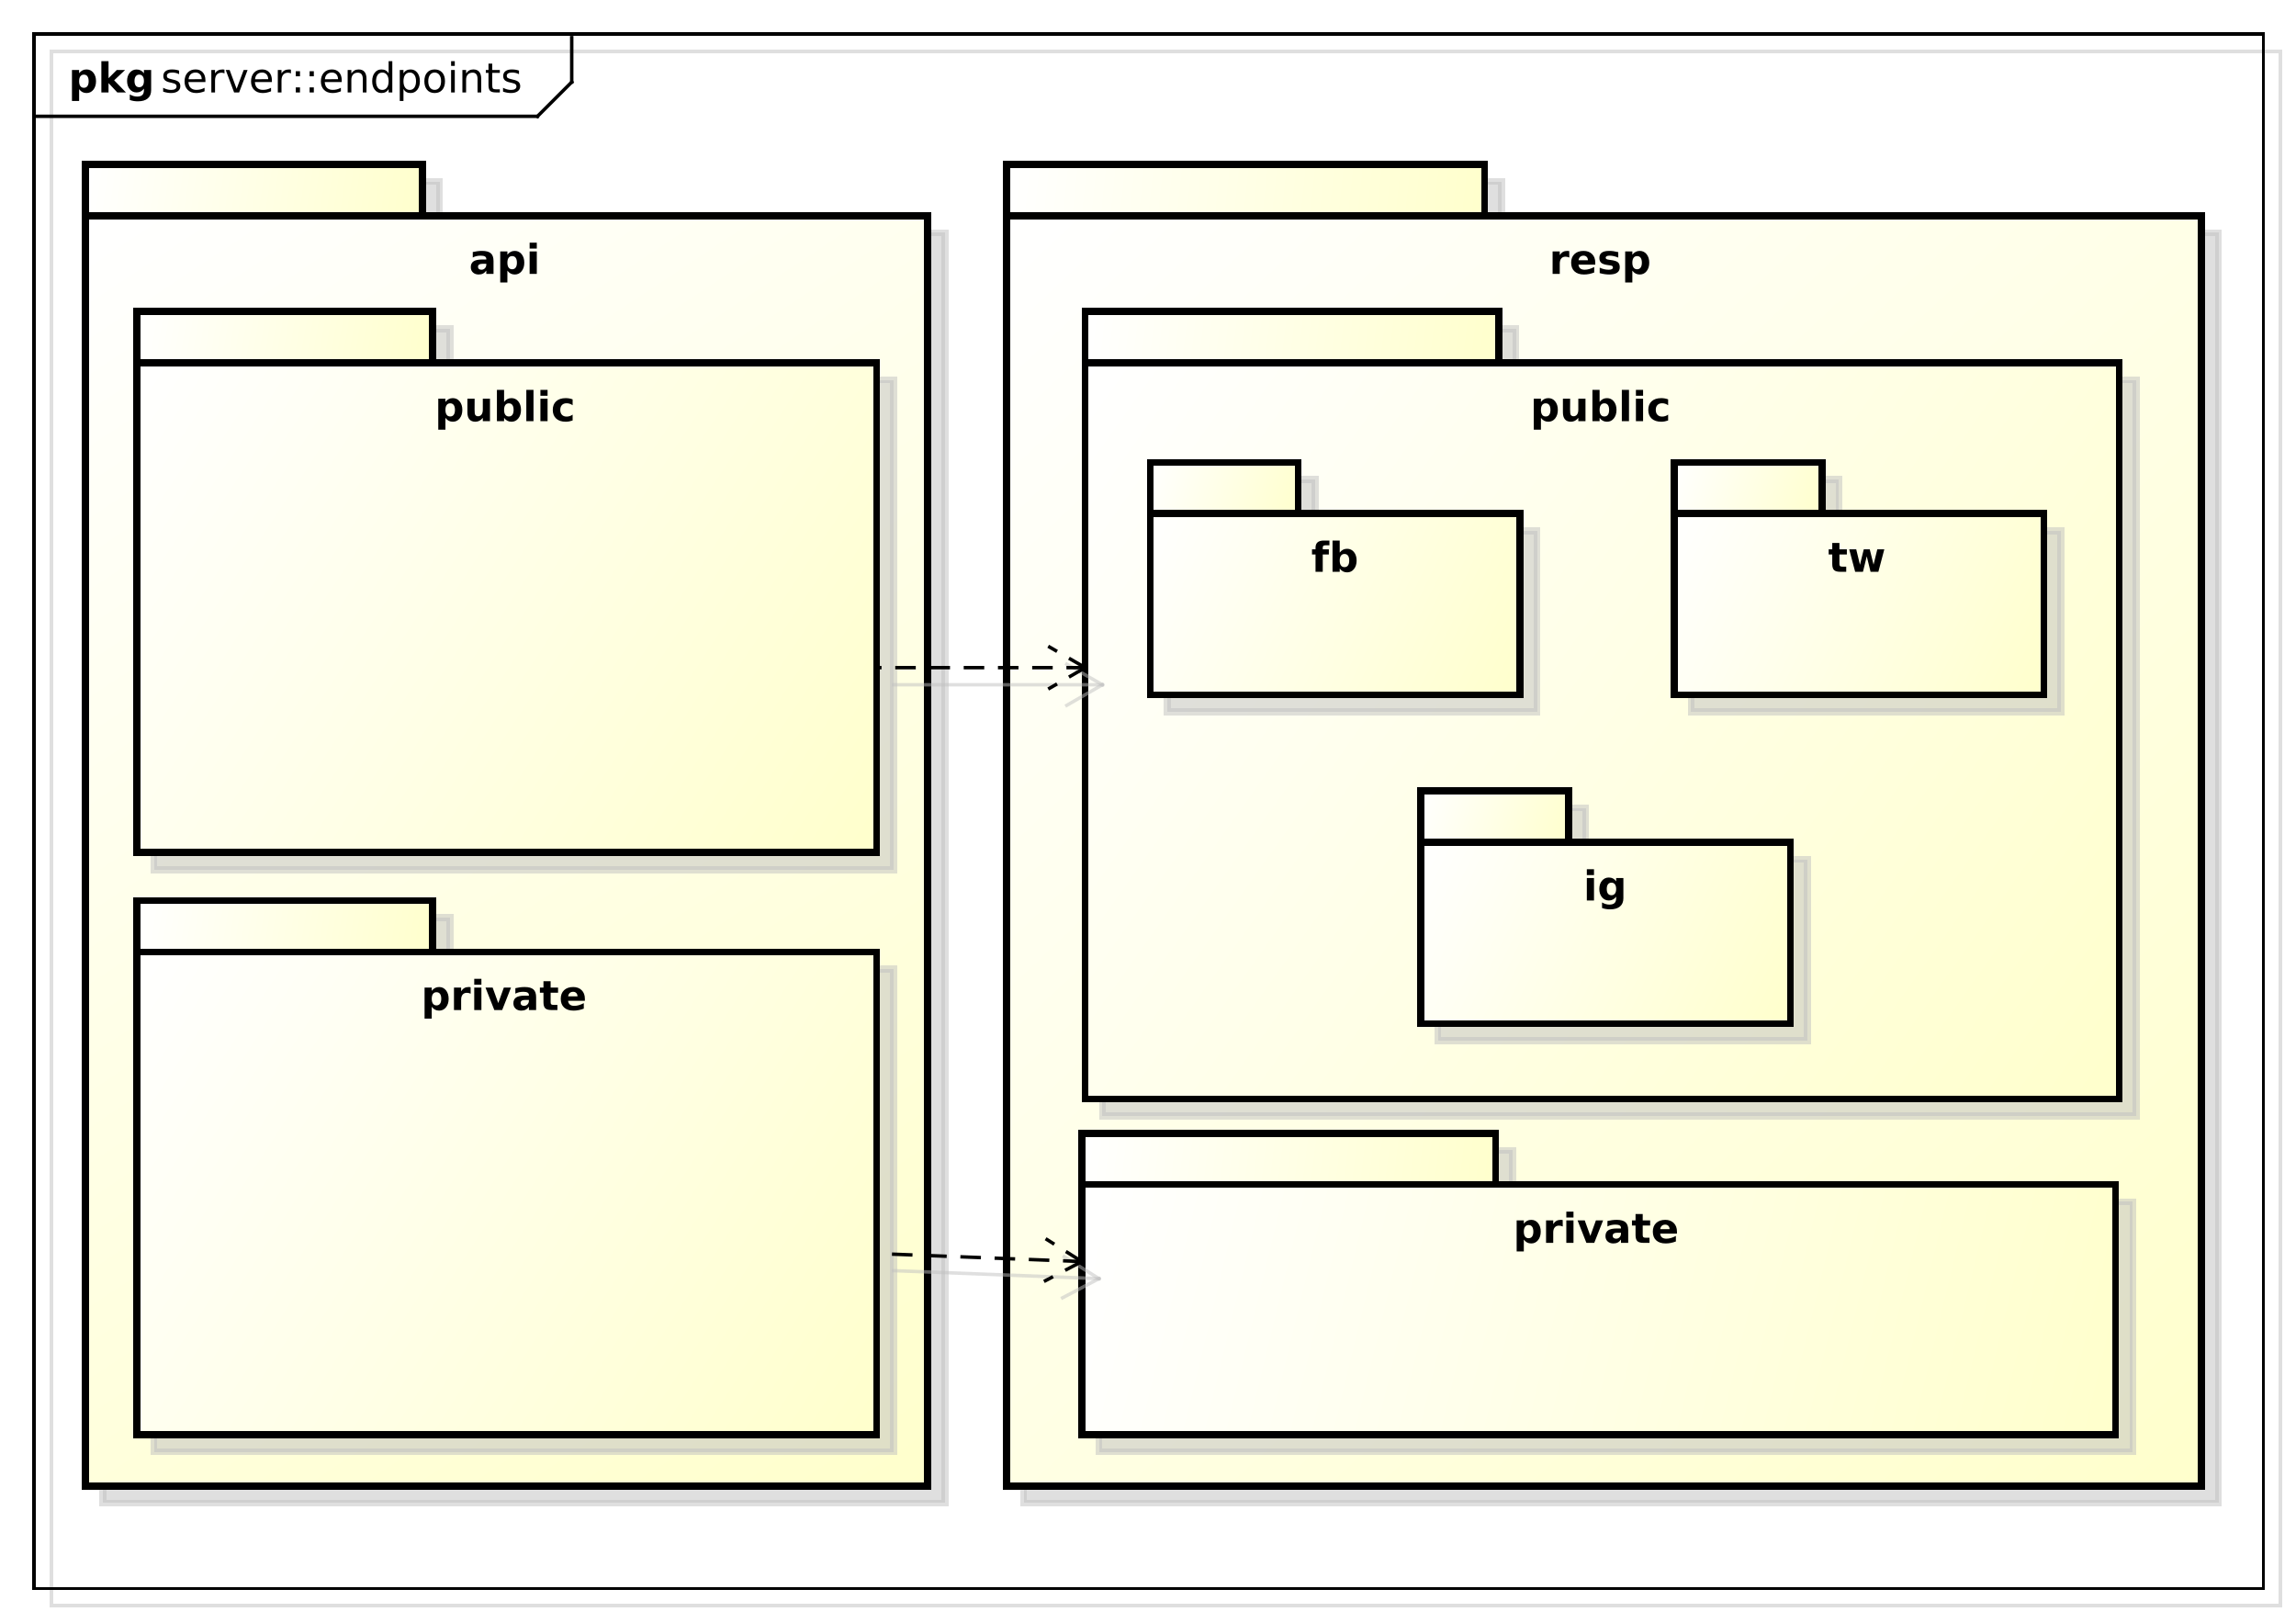 <?xml version="1.0" encoding="UTF-8"?>
<!DOCTYPE svg PUBLIC '-//W3C//DTD SVG 1.0//EN'
          'http://www.w3.org/TR/2001/REC-SVG-20010904/DTD/svg10.dtd'>
<svg xmlns:xlink="http://www.w3.org/1999/xlink" style="fill-opacity:1; color-rendering:auto; color-interpolation:auto; stroke:black; text-rendering:auto; stroke-linecap:square; stroke-miterlimit:10; stroke-opacity:1; shape-rendering:auto; fill:black; stroke-dasharray:none; font-weight:normal; stroke-width:1; font-family:&apos;Dialog&apos;; font-style:normal; stroke-linejoin:miter; font-size:12; stroke-dashoffset:0; image-rendering:auto;" width="894" height="632" xmlns="http://www.w3.org/2000/svg"
><rect width="100%" height="100%" fill="#808080" stroke="none"/><!--Generated by the Batik Graphics2D SVG Generator--><defs id="genericDefs"
  /><g
  ><defs id="defs1"
    ><linearGradient x1="13" gradientUnits="userSpaceOnUse" x2="112" y1="48" y2="63" id="linearGradient1" spreadMethod="pad"
      ><stop style="stop-opacity:1; stop-color:white;" offset="0%"
        /><stop style="stop-opacity:1; stop-color:rgb(255,255,204);" offset="100%"
      /></linearGradient
      ><linearGradient x1="13" gradientUnits="userSpaceOnUse" x2="259" y1="63" y2="434" id="linearGradient2" spreadMethod="pad"
      ><stop style="stop-opacity:1; stop-color:white;" offset="0%"
        /><stop style="stop-opacity:1; stop-color:rgb(255,255,204);" offset="100%"
      /></linearGradient
      ><linearGradient x1="28" gradientUnits="userSpaceOnUse" x2="115" y1="91" y2="106" id="linearGradient3" spreadMethod="pad"
      ><stop style="stop-opacity:1; stop-color:white;" offset="0%"
        /><stop style="stop-opacity:1; stop-color:rgb(255,255,204);" offset="100%"
      /></linearGradient
      ><linearGradient x1="28" gradientUnits="userSpaceOnUse" x2="244" y1="106" y2="249" id="linearGradient4" spreadMethod="pad"
      ><stop style="stop-opacity:1; stop-color:white;" offset="0%"
        /><stop style="stop-opacity:1; stop-color:rgb(255,255,204);" offset="100%"
      /></linearGradient
      ><linearGradient x1="282" gradientUnits="userSpaceOnUse" x2="422" y1="48" y2="63" id="linearGradient5" spreadMethod="pad"
      ><stop style="stop-opacity:1; stop-color:white;" offset="0%"
        /><stop style="stop-opacity:1; stop-color:rgb(255,255,204);" offset="100%"
      /></linearGradient
      ><linearGradient x1="282" gradientUnits="userSpaceOnUse" x2="631" y1="63" y2="434" id="linearGradient6" spreadMethod="pad"
      ><stop style="stop-opacity:1; stop-color:white;" offset="0%"
        /><stop style="stop-opacity:1; stop-color:rgb(255,255,204);" offset="100%"
      /></linearGradient
      ><linearGradient x1="305" gradientUnits="userSpaceOnUse" x2="426" y1="91" y2="106" id="linearGradient7" spreadMethod="pad"
      ><stop style="stop-opacity:1; stop-color:white;" offset="0%"
        /><stop style="stop-opacity:1; stop-color:rgb(255,255,204);" offset="100%"
      /></linearGradient
      ><linearGradient x1="305" gradientUnits="userSpaceOnUse" x2="607" y1="106" y2="321" id="linearGradient8" spreadMethod="pad"
      ><stop style="stop-opacity:1; stop-color:white;" offset="0%"
        /><stop style="stop-opacity:1; stop-color:rgb(255,255,204);" offset="100%"
      /></linearGradient
      ><linearGradient x1="28" gradientUnits="userSpaceOnUse" x2="115" y1="263" y2="278" id="linearGradient9" spreadMethod="pad"
      ><stop style="stop-opacity:1; stop-color:white;" offset="0%"
        /><stop style="stop-opacity:1; stop-color:rgb(255,255,204);" offset="100%"
      /></linearGradient
      ><linearGradient x1="28" gradientUnits="userSpaceOnUse" x2="244" y1="278" y2="419" id="linearGradient10" spreadMethod="pad"
      ><stop style="stop-opacity:1; stop-color:white;" offset="0%"
        /><stop style="stop-opacity:1; stop-color:rgb(255,255,204);" offset="100%"
      /></linearGradient
      ><linearGradient x1="304" gradientUnits="userSpaceOnUse" x2="425" y1="331" y2="346" id="linearGradient11" spreadMethod="pad"
      ><stop style="stop-opacity:1; stop-color:white;" offset="0%"
        /><stop style="stop-opacity:1; stop-color:rgb(255,255,204);" offset="100%"
      /></linearGradient
      ><linearGradient x1="304" gradientUnits="userSpaceOnUse" x2="606" y1="346" y2="419" id="linearGradient12" spreadMethod="pad"
      ><stop style="stop-opacity:1; stop-color:white;" offset="0%"
        /><stop style="stop-opacity:1; stop-color:rgb(255,255,204);" offset="100%"
      /></linearGradient
      ><linearGradient x1="324" gradientUnits="userSpaceOnUse" x2="368" y1="135" y2="150" id="linearGradient13" spreadMethod="pad"
      ><stop style="stop-opacity:1; stop-color:white;" offset="0%"
        /><stop style="stop-opacity:1; stop-color:rgb(255,255,204);" offset="100%"
      /></linearGradient
      ><linearGradient x1="324" gradientUnits="userSpaceOnUse" x2="432" y1="150" y2="203" id="linearGradient14" spreadMethod="pad"
      ><stop style="stop-opacity:1; stop-color:white;" offset="0%"
        /><stop style="stop-opacity:1; stop-color:rgb(255,255,204);" offset="100%"
      /></linearGradient
      ><linearGradient x1="477" gradientUnits="userSpaceOnUse" x2="521" y1="135" y2="150" id="linearGradient15" spreadMethod="pad"
      ><stop style="stop-opacity:1; stop-color:white;" offset="0%"
        /><stop style="stop-opacity:1; stop-color:rgb(255,255,204);" offset="100%"
      /></linearGradient
      ><linearGradient x1="477" gradientUnits="userSpaceOnUse" x2="585" y1="150" y2="203" id="linearGradient16" spreadMethod="pad"
      ><stop style="stop-opacity:1; stop-color:white;" offset="0%"
        /><stop style="stop-opacity:1; stop-color:rgb(255,255,204);" offset="100%"
      /></linearGradient
      ><linearGradient x1="403" gradientUnits="userSpaceOnUse" x2="447" y1="231" y2="246" id="linearGradient17" spreadMethod="pad"
      ><stop style="stop-opacity:1; stop-color:white;" offset="0%"
        /><stop style="stop-opacity:1; stop-color:rgb(255,255,204);" offset="100%"
      /></linearGradient
      ><linearGradient x1="403" gradientUnits="userSpaceOnUse" x2="511" y1="246" y2="299" id="linearGradient18" spreadMethod="pad"
      ><stop style="stop-opacity:1; stop-color:white;" offset="0%"
        /><stop style="stop-opacity:1; stop-color:rgb(255,255,204);" offset="100%"
      /></linearGradient
      ><clipPath clipPathUnits="userSpaceOnUse" id="clipPath1"
      ><path d="M0 0 L894 0 L894 632 L0 632 L0 0 Z"
      /></clipPath
      ><clipPath clipPathUnits="userSpaceOnUse" id="clipPath2"
      ><path d="M-17 -5 L653.5 -5 L653.5 469 L-17 469 L-17 -5 Z"
      /></clipPath
      ><clipPath clipPathUnits="userSpaceOnUse" id="clipPath3"
      ><path d="M-12 0 L658.5 0 L658.5 474 L-12 474 L-12 0 Z"
      /></clipPath
      ><clipPath clipPathUnits="userSpaceOnUse" id="clipPath4"
      ><path d="M-47 -27 L623.5 -27 L623.5 447 L-47 447 L-47 -27 Z"
      /></clipPath
      ><clipPath clipPathUnits="userSpaceOnUse" id="clipPath5"
      ><path d="M-20 -27 L650.5 -27 L650.5 447 L-20 447 L-20 -27 Z"
      /></clipPath
      ><clipPath clipPathUnits="userSpaceOnUse" id="clipPath6"
      ><path d="M-137 -80 L533.5 -80 L533.5 394 L-137 394 L-137 -80 Z"
      /></clipPath
      ><clipPath clipPathUnits="userSpaceOnUse" id="clipPath7"
      ><path d="M-127 -123 L543.5 -123 L543.5 351 L-127 351 L-127 -123 Z"
      /></clipPath
      ><clipPath clipPathUnits="userSpaceOnUse" id="clipPath8"
      ><path d="M-452.5 -80 L218 -80 L218 394 L-452.5 394 L-452.5 -80 Z"
      /></clipPath
      ><clipPath clipPathUnits="userSpaceOnUse" id="clipPath9"
      ><path d="M-447 -123 L223.5 -123 L223.5 351 L-447 351 L-447 -123 Z"
      /></clipPath
      ><clipPath clipPathUnits="userSpaceOnUse" id="clipPath10"
      ><path d="M-123 -295 L547.5 -295 L547.5 179 L-123 179 L-123 -295 Z"
      /></clipPath
      ><clipPath clipPathUnits="userSpaceOnUse" id="clipPath11"
      ><path d="M-442 -363 L228.5 -363 L228.5 111 L-442 111 L-442 -363 Z"
      /></clipPath
      ><clipPath clipPathUnits="userSpaceOnUse" id="clipPath12"
      ><path d="M-383 -167 L287.5 -167 L287.5 307 L-383 307 L-383 -167 Z"
      /></clipPath
      ><clipPath clipPathUnits="userSpaceOnUse" id="clipPath13"
      ><path d="M-534 -167 L136.5 -167 L136.5 307 L-534 307 L-534 -167 Z"
      /></clipPath
      ><clipPath clipPathUnits="userSpaceOnUse" id="clipPath14"
      ><path d="M-462.5 -263 L208 -263 L208 211 L-462.5 211 L-462.5 -263 Z"
      /></clipPath
    ></defs
    ><g style="fill:white; stroke:white;"
    ><rect x="0" y="0" width="894" style="clip-path:url(#clipPath1); stroke:none;" height="632"
    /></g
    ><g transform="scale(1.333,1.333) translate(17,5)" style="fill-opacity:0.502; fill:rgb(192,192,192); text-rendering:geometricPrecision; shape-rendering:crispEdges; stroke:rgb(192,192,192); stroke-opacity:0.502;"
    ><rect x="-2" y="10" width="651.16" style="fill:none; clip-path:url(#clipPath2);" height="454"
    /></g
    ><g style="shape-rendering:crispEdges; text-rendering:geometricPrecision;" transform="matrix(1.333,0,0,1.333,16,0)"
    ><rect x="-2" y="10" width="651.16" style="fill:none; clip-path:url(#clipPath3);" height="454"
      /><line x1="155" x2="155" y1="11" style="clip-path:url(#clipPath3); fill:none; text-rendering:optimizeLegibility; shape-rendering:auto;" y2="23.969"
      /><line x1="155" x2="145" y1="23.969" style="clip-path:url(#clipPath3); fill:none; text-rendering:optimizeLegibility; shape-rendering:auto;" y2="33.969"
      /><line x1="145" x2="-2" y1="33.969" style="clip-path:url(#clipPath3); fill:none; text-rendering:optimizeLegibility; shape-rendering:auto;" y2="33.969"
    /></g
    ><g style="font-family:sans-serif; text-rendering:optimizeLegibility;" transform="matrix(1.333,0,0,1.333,16,0) translate(35,27)"
    ><path d="M5.312 -6.375 L5.312 -5.344 Q4.859 -5.578 4.367 -5.695 Q3.875 -5.812 3.344 -5.812 Q2.547 -5.812 2.141 -5.57 Q1.734 -5.328 1.734 -4.828 Q1.734 -4.453 2.023 -4.242 Q2.312 -4.031 3.188 -3.844 L3.547 -3.75 Q4.703 -3.516 5.188 -3.062 Q5.672 -2.609 5.672 -1.812 Q5.672 -0.891 4.945 -0.359 Q4.219 0.172 2.953 0.172 Q2.422 0.172 1.852 0.07 Q1.281 -0.031 0.656 -0.234 L0.656 -1.359 Q1.25 -1.047 1.828 -0.891 Q2.406 -0.734 2.984 -0.734 Q3.734 -0.734 4.148 -0.992 Q4.562 -1.25 4.562 -1.734 Q4.562 -2.172 4.266 -2.406 Q3.969 -2.641 2.969 -2.859 L2.594 -2.938 Q1.594 -3.156 1.148 -3.594 Q0.703 -4.031 0.703 -4.781 Q0.703 -5.719 1.359 -6.219 Q2.016 -6.719 3.219 -6.719 Q3.812 -6.719 4.344 -6.633 Q4.875 -6.547 5.312 -6.375 ZM13.002 -3.547 L13.002 -3.031 L8.033 -3.031 Q8.111 -1.906 8.713 -1.328 Q9.315 -0.75 10.377 -0.75 Q11.002 -0.75 11.588 -0.898 Q12.174 -1.047 12.752 -1.359 L12.752 -0.328 Q12.158 -0.094 11.549 0.039 Q10.94 0.172 10.315 0.172 Q8.752 0.172 7.83 -0.742 Q6.908 -1.656 6.908 -3.219 Q6.908 -4.828 7.783 -5.773 Q8.658 -6.719 10.127 -6.719 Q11.455 -6.719 12.229 -5.867 Q13.002 -5.016 13.002 -3.547 ZM11.924 -3.875 Q11.908 -4.75 11.424 -5.281 Q10.94 -5.812 10.143 -5.812 Q9.236 -5.812 8.697 -5.297 Q8.158 -4.781 8.08 -3.859 L11.924 -3.875 ZM18.572 -5.562 Q18.385 -5.656 18.174 -5.711 Q17.963 -5.766 17.697 -5.766 Q16.791 -5.766 16.299 -5.172 Q15.807 -4.578 15.807 -3.453 L15.807 0 L14.729 0 L14.729 -6.562 L15.807 -6.562 L15.807 -5.547 Q16.15 -6.141 16.697 -6.43 Q17.244 -6.719 18.025 -6.719 Q18.135 -6.719 18.268 -6.703 Q18.4 -6.688 18.557 -6.656 L18.572 -5.562 ZM18.928 -6.562 L20.068 -6.562 L22.115 -1.062 L24.178 -6.562 L25.318 -6.562 L22.85 0 L21.381 0 L18.928 -6.562 ZM32.42 -3.547 L32.42 -3.031 L27.451 -3.031 Q27.529 -1.906 28.131 -1.328 Q28.732 -0.75 29.795 -0.75 Q30.42 -0.75 31.006 -0.898 Q31.592 -1.047 32.17 -1.359 L32.17 -0.328 Q31.576 -0.094 30.967 0.039 Q30.357 0.172 29.732 0.172 Q28.17 0.172 27.248 -0.742 Q26.326 -1.656 26.326 -3.219 Q26.326 -4.828 27.201 -5.773 Q28.076 -6.719 29.545 -6.719 Q30.873 -6.719 31.646 -5.867 Q32.42 -5.016 32.42 -3.547 ZM31.342 -3.875 Q31.326 -4.75 30.842 -5.281 Q30.357 -5.812 29.561 -5.812 Q28.654 -5.812 28.115 -5.297 Q27.576 -4.781 27.498 -3.859 L31.342 -3.875 ZM37.99 -5.562 Q37.803 -5.656 37.592 -5.711 Q37.381 -5.766 37.115 -5.766 Q36.209 -5.766 35.717 -5.172 Q35.225 -4.578 35.225 -3.453 L35.225 0 L34.147 0 L34.147 -6.562 L35.225 -6.562 L35.225 -5.547 Q35.568 -6.141 36.115 -6.43 Q36.662 -6.719 37.443 -6.719 Q37.553 -6.719 37.685 -6.703 Q37.818 -6.688 37.975 -6.656 L37.99 -5.562 ZM39.393 -1.484 L40.627 -1.484 L40.627 0 L39.393 0 L39.393 -1.484 ZM39.393 -6.203 L40.627 -6.203 L40.627 -4.719 L39.393 -4.719 L39.393 -6.203 ZM43.435 -1.484 L44.67 -1.484 L44.67 0 L43.435 0 L43.435 -1.484 ZM43.435 -6.203 L44.67 -6.203 L44.67 -4.719 L43.435 -4.719 L43.435 -6.203 ZM52.822 -3.547 L52.822 -3.031 L47.853 -3.031 Q47.932 -1.906 48.533 -1.328 Q49.135 -0.75 50.197 -0.75 Q50.822 -0.75 51.408 -0.898 Q51.994 -1.047 52.572 -1.359 L52.572 -0.328 Q51.978 -0.094 51.369 0.039 Q50.76 0.172 50.135 0.172 Q48.572 0.172 47.65 -0.742 Q46.728 -1.656 46.728 -3.219 Q46.728 -4.828 47.603 -5.773 Q48.478 -6.719 49.947 -6.719 Q51.275 -6.719 52.049 -5.867 Q52.822 -5.016 52.822 -3.547 ZM51.744 -3.875 Q51.728 -4.75 51.244 -5.281 Q50.76 -5.812 49.963 -5.812 Q49.057 -5.812 48.518 -5.297 Q47.978 -4.781 47.9 -3.859 L51.744 -3.875 ZM60.049 -3.969 L60.049 0 L58.971 0 L58.971 -3.922 Q58.971 -4.859 58.603 -5.32 Q58.236 -5.781 57.518 -5.781 Q56.643 -5.781 56.135 -5.227 Q55.627 -4.672 55.627 -3.703 L55.627 0 L54.549 0 L54.549 -6.562 L55.627 -6.562 L55.627 -5.547 Q56.018 -6.141 56.541 -6.43 Q57.065 -6.719 57.752 -6.719 Q58.877 -6.719 59.463 -6.023 Q60.049 -5.328 60.049 -3.969 ZM66.514 -5.562 L66.514 -9.125 L67.592 -9.125 L67.592 0 L66.514 0 L66.514 -0.984 Q66.17 -0.406 65.654 -0.117 Q65.139 0.172 64.404 0.172 Q63.217 0.172 62.467 -0.781 Q61.717 -1.734 61.717 -3.281 Q61.717 -4.828 62.467 -5.773 Q63.217 -6.719 64.404 -6.719 Q65.139 -6.719 65.654 -6.438 Q66.17 -6.156 66.514 -5.562 ZM62.842 -3.281 Q62.842 -2.094 63.326 -1.414 Q63.81 -0.734 64.67 -0.734 Q65.529 -0.734 66.022 -1.414 Q66.514 -2.094 66.514 -3.281 Q66.514 -4.469 66.022 -5.141 Q65.529 -5.812 64.67 -5.812 Q63.81 -5.812 63.326 -5.141 Q62.842 -4.469 62.842 -3.281 ZM70.85 -0.984 L70.85 2.5 L69.772 2.5 L69.772 -6.562 L70.85 -6.562 L70.85 -5.562 Q71.193 -6.156 71.709 -6.438 Q72.225 -6.719 72.943 -6.719 Q74.147 -6.719 74.897 -5.773 Q75.647 -4.828 75.647 -3.281 Q75.647 -1.734 74.897 -0.781 Q74.147 0.172 72.943 0.172 Q72.225 0.172 71.709 -0.117 Q71.193 -0.406 70.85 -0.984 ZM74.522 -3.281 Q74.522 -4.469 74.029 -5.141 Q73.537 -5.812 72.693 -5.812 Q71.834 -5.812 71.342 -5.141 Q70.85 -4.469 70.85 -3.281 Q70.85 -2.094 71.342 -1.414 Q71.834 -0.734 72.693 -0.734 Q73.537 -0.734 74.029 -1.414 Q74.522 -2.094 74.522 -3.281 ZM79.967 -5.812 Q79.107 -5.812 78.6 -5.133 Q78.092 -4.453 78.092 -3.281 Q78.092 -2.094 78.592 -1.422 Q79.092 -0.75 79.967 -0.75 Q80.826 -0.75 81.334 -1.43 Q81.842 -2.109 81.842 -3.281 Q81.842 -4.438 81.334 -5.125 Q80.826 -5.812 79.967 -5.812 ZM79.967 -6.719 Q81.373 -6.719 82.178 -5.805 Q82.982 -4.891 82.982 -3.281 Q82.982 -1.672 82.178 -0.75 Q81.373 0.172 79.967 0.172 Q78.561 0.172 77.756 -0.75 Q76.951 -1.672 76.951 -3.281 Q76.951 -4.891 77.756 -5.805 Q78.561 -6.719 79.967 -6.719 ZM84.762 -6.562 L85.84 -6.562 L85.84 0 L84.762 0 L84.762 -6.562 ZM84.762 -9.125 L85.84 -9.125 L85.84 -7.75 L84.762 -7.75 L84.762 -9.125 ZM93.564 -3.969 L93.564 0 L92.486 0 L92.486 -3.922 Q92.486 -4.859 92.119 -5.32 Q91.752 -5.781 91.033 -5.781 Q90.158 -5.781 89.65 -5.227 Q89.143 -4.672 89.143 -3.703 L89.143 0 L88.064 0 L88.064 -6.562 L89.143 -6.562 L89.143 -5.547 Q89.533 -6.141 90.057 -6.43 Q90.58 -6.719 91.268 -6.719 Q92.393 -6.719 92.978 -6.023 Q93.564 -5.328 93.564 -3.969 ZM96.779 -8.422 L96.779 -6.562 L98.998 -6.562 L98.998 -5.719 L96.779 -5.719 L96.779 -2.156 Q96.779 -1.359 96.998 -1.133 Q97.217 -0.906 97.889 -0.906 L98.998 -0.906 L98.998 0 L97.889 0 Q96.639 0 96.162 -0.469 Q95.686 -0.938 95.686 -2.156 L95.686 -5.719 L94.904 -5.719 L94.904 -6.562 L95.686 -6.562 L95.686 -8.422 L96.779 -8.422 ZM104.594 -6.375 L104.594 -5.344 Q104.141 -5.578 103.648 -5.695 Q103.156 -5.812 102.625 -5.812 Q101.828 -5.812 101.422 -5.57 Q101.016 -5.328 101.016 -4.828 Q101.016 -4.453 101.305 -4.242 Q101.594 -4.031 102.469 -3.844 L102.828 -3.75 Q103.984 -3.516 104.469 -3.062 Q104.953 -2.609 104.953 -1.812 Q104.953 -0.891 104.227 -0.359 Q103.5 0.172 102.234 0.172 Q101.703 0.172 101.133 0.07 Q100.562 -0.031 99.938 -0.234 L99.938 -1.359 Q100.531 -1.047 101.109 -0.891 Q101.688 -0.734 102.266 -0.734 Q103.016 -0.734 103.43 -0.992 Q103.844 -1.25 103.844 -1.734 Q103.844 -2.172 103.547 -2.406 Q103.25 -2.641 102.25 -2.859 L101.875 -2.938 Q100.875 -3.156 100.43 -3.594 Q99.984 -4.031 99.984 -4.781 Q99.984 -5.719 100.641 -6.219 Q101.297 -6.719 102.5 -6.719 Q103.094 -6.719 103.625 -6.633 Q104.156 -6.547 104.594 -6.375 Z" style="clip-path:url(#clipPath4); stroke:none;"
    /></g
    ><g style="text-rendering:optimizeLegibility; font-family:sans-serif; font-weight:bold;" transform="matrix(1.333,0,0,1.333,16,0) translate(8,27)"
    ><path d="M3.109 -0.953 L3.109 2.5 L1.016 2.5 L1.016 -6.562 L3.109 -6.562 L3.109 -5.609 Q3.547 -6.172 4.07 -6.445 Q4.594 -6.719 5.281 -6.719 Q6.5 -6.719 7.273 -5.758 Q8.047 -4.797 8.047 -3.281 Q8.047 -1.766 7.273 -0.797 Q6.5 0.172 5.281 0.172 Q4.594 0.172 4.07 -0.102 Q3.547 -0.375 3.109 -0.953 ZM4.5 -5.203 Q3.828 -5.203 3.469 -4.703 Q3.109 -4.203 3.109 -3.281 Q3.109 -2.344 3.469 -1.852 Q3.828 -1.359 4.5 -1.359 Q5.172 -1.359 5.531 -1.852 Q5.891 -2.344 5.891 -3.281 Q5.891 -4.219 5.531 -4.711 Q5.172 -5.203 4.5 -5.203 ZM9.605 -9.125 L11.699 -9.125 L11.699 -4.156 L14.105 -6.562 L16.543 -6.562 L13.34 -3.547 L16.793 0 L14.262 0 L11.699 -2.734 L11.699 0 L9.605 0 L9.605 -9.125 ZM22.039 -1.109 Q21.617 -0.547 21.094 -0.273 Q20.57 0 19.883 0 Q18.68 0 17.898 -0.945 Q17.117 -1.891 17.117 -3.359 Q17.117 -4.828 17.898 -5.766 Q18.68 -6.703 19.883 -6.703 Q20.57 -6.703 21.094 -6.438 Q21.617 -6.172 22.039 -5.594 L22.039 -6.562 L24.148 -6.562 L24.148 -0.656 Q24.148 0.922 23.148 1.758 Q22.148 2.594 20.258 2.594 Q19.648 2.594 19.07 2.5 Q18.492 2.406 17.914 2.203 L17.914 0.578 Q18.461 0.891 18.992 1.047 Q19.523 1.203 20.055 1.203 Q21.086 1.203 21.562 0.75 Q22.039 0.297 22.039 -0.656 L22.039 -1.109 ZM20.664 -5.203 Q20.008 -5.203 19.648 -4.719 Q19.289 -4.234 19.289 -3.359 Q19.289 -2.453 19.641 -1.992 Q19.992 -1.531 20.664 -1.531 Q21.32 -1.531 21.68 -2.008 Q22.039 -2.484 22.039 -3.359 Q22.039 -4.234 21.68 -4.719 Q21.32 -5.203 20.664 -5.203 Z" style="clip-path:url(#clipPath5); stroke:none;"
    /></g
    ><g transform="matrix(1.333,0,0,1.333,16,0) translate(5,5)" style="fill-opacity:0.502; fill:rgb(192,192,192); text-rendering:geometricPrecision; font-family:sans-serif; shape-rendering:crispEdges; stroke:rgb(192,192,192); font-weight:bold; stroke-width:2; stroke-opacity:0.502;"
    ><rect x="13" y="48" width="98.4" style="clip-path:url(#clipPath2); stroke:none;" height="15"
      /><rect x="13" y="48" width="98.4" style="fill:none; clip-path:url(#clipPath2);" height="15"
    /></g
    ><g transform="matrix(1.333,0,0,1.333,16,0)" style="fill:url(#linearGradient1); text-rendering:geometricPrecision; font-family:sans-serif; shape-rendering:crispEdges; stroke:url(#linearGradient1); font-weight:bold; stroke-width:2;"
    ><rect x="13" y="48" width="98.4" style="clip-path:url(#clipPath3); stroke:none;" height="15"
      /><rect x="13" y="48" width="98.4" style="clip-path:url(#clipPath3); fill:none; stroke:black;" height="15"
    /></g
    ><g transform="matrix(1.333,0,0,1.333,16,0) translate(5,5)" style="fill-opacity:0.502; fill:rgb(192,192,192); text-rendering:geometricPrecision; font-family:sans-serif; shape-rendering:crispEdges; stroke:rgb(192,192,192); font-weight:bold; stroke-width:2; stroke-opacity:0.502;"
    ><rect x="13" y="63" width="246" style="clip-path:url(#clipPath2); stroke:none;" height="371"
      /><rect x="13" y="63" width="246" style="fill:none; clip-path:url(#clipPath2);" height="371"
    /></g
    ><g transform="matrix(1.333,0,0,1.333,16,0)" style="fill:url(#linearGradient2); text-rendering:geometricPrecision; font-family:sans-serif; shape-rendering:crispEdges; stroke:url(#linearGradient2); font-weight:bold; stroke-width:2;"
    ><rect x="13" y="63" width="246" style="clip-path:url(#clipPath3); stroke:none;" height="371"
      /><rect x="13" y="63" width="246" style="clip-path:url(#clipPath3); fill:none; stroke:black;" height="371"
    /></g
    ><g style="text-rendering:optimizeLegibility; stroke-width:2; font-family:sans-serif; font-weight:bold;" transform="matrix(1.333,0,0,1.333,16,0) translate(125,80)"
    ><path d="M3.953 -2.953 Q3.297 -2.953 2.961 -2.734 Q2.625 -2.516 2.625 -2.078 Q2.625 -1.672 2.898 -1.445 Q3.172 -1.219 3.641 -1.219 Q4.234 -1.219 4.641 -1.648 Q5.047 -2.078 5.047 -2.719 L5.047 -2.953 L3.953 -2.953 ZM7.156 -3.75 L7.156 0 L5.047 0 L5.047 -0.969 Q4.625 -0.375 4.094 -0.102 Q3.562 0.172 2.812 0.172 Q1.781 0.172 1.148 -0.422 Q0.516 -1.016 0.516 -1.969 Q0.516 -3.125 1.312 -3.664 Q2.109 -4.203 3.797 -4.203 L5.047 -4.203 L5.047 -4.359 Q5.047 -4.859 4.648 -5.094 Q4.25 -5.328 3.422 -5.328 Q2.75 -5.328 2.172 -5.195 Q1.594 -5.062 1.094 -4.781 L1.094 -6.391 Q1.766 -6.547 2.445 -6.633 Q3.125 -6.719 3.797 -6.719 Q5.578 -6.719 6.367 -6.023 Q7.156 -5.328 7.156 -3.75 ZM11.207 -0.953 L11.207 2.5 L9.113 2.5 L9.113 -6.562 L11.207 -6.562 L11.207 -5.609 Q11.645 -6.172 12.168 -6.445 Q12.691 -6.719 13.379 -6.719 Q14.598 -6.719 15.371 -5.758 Q16.145 -4.797 16.145 -3.281 Q16.145 -1.766 15.371 -0.797 Q14.598 0.172 13.379 0.172 Q12.691 0.172 12.168 -0.102 Q11.645 -0.375 11.207 -0.953 ZM12.598 -5.203 Q11.926 -5.203 11.566 -4.703 Q11.207 -4.203 11.207 -3.281 Q11.207 -2.344 11.566 -1.852 Q11.926 -1.359 12.598 -1.359 Q13.27 -1.359 13.629 -1.852 Q13.988 -2.344 13.988 -3.281 Q13.988 -4.219 13.629 -4.711 Q13.27 -5.203 12.598 -5.203 ZM17.703 -6.562 L19.797 -6.562 L19.797 0 L17.703 0 L17.703 -6.562 ZM17.703 -9.125 L19.797 -9.125 L19.797 -7.406 L17.703 -7.406 L17.703 -9.125 Z" style="clip-path:url(#clipPath6); stroke:none;"
    /></g
    ><g transform="matrix(1.333,0,0,1.333,16,0) translate(5,5)" style="fill-opacity:0.502; fill:rgb(192,192,192); text-rendering:geometricPrecision; font-family:sans-serif; shape-rendering:crispEdges; stroke:rgb(192,192,192); font-weight:bold; stroke-width:2; stroke-opacity:0.502;"
    ><rect x="28" y="91" width="86.4" style="clip-path:url(#clipPath2); stroke:none;" height="15"
      /><rect x="28" y="91" width="86.4" style="fill:none; clip-path:url(#clipPath2);" height="15"
    /></g
    ><g transform="matrix(1.333,0,0,1.333,16,0)" style="fill:url(#linearGradient3); text-rendering:geometricPrecision; font-family:sans-serif; shape-rendering:crispEdges; stroke:url(#linearGradient3); font-weight:bold; stroke-width:2;"
    ><rect x="28" y="91" width="86.4" style="clip-path:url(#clipPath3); stroke:none;" height="15"
      /><rect x="28" y="91" width="86.4" style="clip-path:url(#clipPath3); fill:none; stroke:black;" height="15"
    /></g
    ><g transform="matrix(1.333,0,0,1.333,16,0) translate(5,5)" style="fill-opacity:0.502; fill:rgb(192,192,192); text-rendering:geometricPrecision; font-family:sans-serif; shape-rendering:crispEdges; stroke:rgb(192,192,192); font-weight:bold; stroke-width:2; stroke-opacity:0.502;"
    ><rect x="28" y="106" width="216" style="clip-path:url(#clipPath2); stroke:none;" height="143"
      /><rect x="28" y="106" width="216" style="fill:none; clip-path:url(#clipPath2);" height="143"
    /></g
    ><g transform="matrix(1.333,0,0,1.333,16,0)" style="fill:url(#linearGradient4); text-rendering:geometricPrecision; font-family:sans-serif; shape-rendering:crispEdges; stroke:url(#linearGradient4); font-weight:bold; stroke-width:2;"
    ><rect x="28" y="106" width="216" style="clip-path:url(#clipPath3); stroke:none;" height="143"
      /><rect x="28" y="106" width="216" style="clip-path:url(#clipPath3); fill:none; stroke:black;" height="143"
    /></g
    ><g style="text-rendering:optimizeLegibility; stroke-width:2; font-family:sans-serif; font-weight:bold;" transform="matrix(1.333,0,0,1.333,16,0) translate(115,123)"
    ><path d="M3.109 -0.953 L3.109 2.5 L1.016 2.5 L1.016 -6.562 L3.109 -6.562 L3.109 -5.609 Q3.547 -6.172 4.07 -6.445 Q4.594 -6.719 5.281 -6.719 Q6.5 -6.719 7.273 -5.758 Q8.047 -4.797 8.047 -3.281 Q8.047 -1.766 7.273 -0.797 Q6.5 0.172 5.281 0.172 Q4.594 0.172 4.07 -0.102 Q3.547 -0.375 3.109 -0.953 ZM4.5 -5.203 Q3.828 -5.203 3.469 -4.703 Q3.109 -4.203 3.109 -3.281 Q3.109 -2.344 3.469 -1.852 Q3.828 -1.359 4.5 -1.359 Q5.172 -1.359 5.531 -1.852 Q5.891 -2.344 5.891 -3.281 Q5.891 -4.219 5.531 -4.711 Q5.172 -5.203 4.5 -5.203 ZM9.527 -2.562 L9.527 -6.562 L11.637 -6.562 L11.637 -5.906 Q11.637 -5.375 11.629 -4.57 Q11.621 -3.766 11.621 -3.5 Q11.621 -2.703 11.668 -2.352 Q11.715 -2 11.809 -1.844 Q11.934 -1.641 12.145 -1.531 Q12.355 -1.422 12.621 -1.422 Q13.277 -1.422 13.652 -1.922 Q14.027 -2.422 14.027 -3.328 L14.027 -6.562 L16.121 -6.562 L16.121 0 L14.027 0 L14.027 -0.953 Q13.559 -0.375 13.027 -0.102 Q12.496 0.172 11.855 0.172 Q10.715 0.172 10.121 -0.523 Q9.527 -1.219 9.527 -2.562 ZM21.633 -1.359 Q22.305 -1.359 22.664 -1.852 Q23.023 -2.344 23.023 -3.281 Q23.023 -4.219 22.664 -4.711 Q22.305 -5.203 21.633 -5.203 Q20.961 -5.203 20.602 -4.703 Q20.242 -4.203 20.242 -3.281 Q20.242 -2.344 20.602 -1.852 Q20.961 -1.359 21.633 -1.359 ZM20.242 -5.609 Q20.68 -6.172 21.203 -6.445 Q21.727 -6.719 22.414 -6.719 Q23.633 -6.719 24.406 -5.758 Q25.18 -4.797 25.18 -3.281 Q25.18 -1.766 24.406 -0.797 Q23.633 0.172 22.414 0.172 Q21.727 0.172 21.203 -0.102 Q20.68 -0.375 20.242 -0.953 L20.242 0 L18.148 0 L18.148 -9.125 L20.242 -9.125 L20.242 -5.609 ZM26.738 -9.125 L28.832 -9.125 L28.832 0 L26.738 0 L26.738 -9.125 ZM30.852 -6.562 L32.945 -6.562 L32.945 0 L30.852 0 L30.852 -6.562 ZM30.852 -9.125 L32.945 -9.125 L32.945 -7.406 L30.852 -7.406 L30.852 -9.125 ZM40.262 -6.359 L40.262 -4.641 Q39.84 -4.938 39.402 -5.078 Q38.965 -5.219 38.512 -5.219 Q37.637 -5.219 37.145 -4.711 Q36.652 -4.203 36.652 -3.281 Q36.652 -2.359 37.145 -1.844 Q37.637 -1.328 38.512 -1.328 Q38.996 -1.328 39.441 -1.477 Q39.887 -1.625 40.262 -1.906 L40.262 -0.188 Q39.762 -0.016 39.262 0.078 Q38.762 0.172 38.246 0.172 Q36.465 0.172 35.465 -0.742 Q34.465 -1.656 34.465 -3.281 Q34.465 -4.906 35.465 -5.812 Q36.465 -6.719 38.246 -6.719 Q38.762 -6.719 39.262 -6.633 Q39.762 -6.547 40.262 -6.359 Z" style="clip-path:url(#clipPath7); stroke:none;"
    /></g
    ><g transform="matrix(1.333,0,0,1.333,16,0) translate(5,5)" style="fill-opacity:0.502; fill:rgb(192,192,192); text-rendering:geometricPrecision; font-family:sans-serif; shape-rendering:crispEdges; stroke:rgb(192,192,192); font-weight:bold; stroke-width:2; stroke-opacity:0.502;"
    ><rect x="282" y="48" width="139.6" style="clip-path:url(#clipPath2); stroke:none;" height="15"
      /><rect x="282" y="48" width="139.6" style="fill:none; clip-path:url(#clipPath2);" height="15"
    /></g
    ><g transform="matrix(1.333,0,0,1.333,16,0)" style="fill:url(#linearGradient5); text-rendering:geometricPrecision; font-family:sans-serif; shape-rendering:crispEdges; stroke:url(#linearGradient5); font-weight:bold; stroke-width:2;"
    ><rect x="282" y="48" width="139.6" style="clip-path:url(#clipPath3); stroke:none;" height="15"
      /><rect x="282" y="48" width="139.6" style="clip-path:url(#clipPath3); fill:none; stroke:black;" height="15"
    /></g
    ><g transform="matrix(1.333,0,0,1.333,16,0) translate(5,5)" style="fill-opacity:0.502; fill:rgb(192,192,192); text-rendering:geometricPrecision; font-family:sans-serif; shape-rendering:crispEdges; stroke:rgb(192,192,192); font-weight:bold; stroke-width:2; stroke-opacity:0.502;"
    ><rect x="282" y="63" width="349" style="clip-path:url(#clipPath2); stroke:none;" height="371"
      /><rect x="282" y="63" width="349" style="fill:none; clip-path:url(#clipPath2);" height="371"
    /></g
    ><g transform="matrix(1.333,0,0,1.333,16,0)" style="fill:url(#linearGradient6); text-rendering:geometricPrecision; font-family:sans-serif; shape-rendering:crispEdges; stroke:url(#linearGradient6); font-weight:bold; stroke-width:2;"
    ><rect x="282" y="63" width="349" style="clip-path:url(#clipPath3); stroke:none;" height="371"
      /><rect x="282" y="63" width="349" style="clip-path:url(#clipPath3); fill:none; stroke:black;" height="371"
    /></g
    ><g style="text-rendering:optimizeLegibility; stroke-width:2; font-family:sans-serif; font-weight:bold;" transform="matrix(1.333,0,0,1.333,16,0) translate(440.5,80)"
    ><path d="M5.891 -4.781 Q5.609 -4.906 5.336 -4.969 Q5.062 -5.031 4.781 -5.031 Q3.984 -5.031 3.547 -4.508 Q3.109 -3.984 3.109 -3.031 L3.109 0 L1.016 0 L1.016 -6.562 L3.109 -6.562 L3.109 -5.484 Q3.516 -6.125 4.039 -6.422 Q4.562 -6.719 5.297 -6.719 Q5.391 -6.719 5.516 -6.711 Q5.641 -6.703 5.875 -6.672 L5.891 -4.781 ZM13.48 -3.297 L13.48 -2.703 L8.574 -2.703 Q8.652 -1.969 9.105 -1.594 Q9.559 -1.219 10.387 -1.219 Q11.043 -1.219 11.738 -1.422 Q12.434 -1.625 13.168 -2.016 L13.168 -0.406 Q12.418 -0.125 11.676 0.023 Q10.934 0.172 10.184 0.172 Q8.402 0.172 7.418 -0.734 Q6.434 -1.641 6.434 -3.281 Q6.434 -4.875 7.402 -5.797 Q8.371 -6.719 10.074 -6.719 Q11.621 -6.719 12.551 -5.789 Q13.48 -4.859 13.48 -3.297 ZM11.324 -4 Q11.324 -4.594 10.973 -4.961 Q10.621 -5.328 10.059 -5.328 Q9.449 -5.328 9.066 -4.984 Q8.684 -4.641 8.59 -4 L11.324 -4 ZM20.197 -6.359 L20.197 -4.766 Q19.525 -5.047 18.893 -5.188 Q18.26 -5.328 17.713 -5.328 Q17.104 -5.328 16.814 -5.18 Q16.525 -5.031 16.525 -4.719 Q16.525 -4.469 16.744 -4.336 Q16.963 -4.203 17.541 -4.125 L17.9 -4.078 Q19.525 -3.875 20.08 -3.406 Q20.635 -2.938 20.635 -1.938 Q20.635 -0.891 19.861 -0.359 Q19.088 0.172 17.557 0.172 Q16.9 0.172 16.205 0.07 Q15.51 -0.031 14.775 -0.234 L14.775 -1.828 Q15.4 -1.531 16.064 -1.375 Q16.729 -1.219 17.4 -1.219 Q18.025 -1.219 18.33 -1.391 Q18.635 -1.562 18.635 -1.906 Q18.635 -2.188 18.424 -2.32 Q18.213 -2.453 17.572 -2.531 L17.197 -2.578 Q15.807 -2.75 15.244 -3.227 Q14.682 -3.703 14.682 -4.672 Q14.682 -5.719 15.393 -6.219 Q16.104 -6.719 17.588 -6.719 Q18.166 -6.719 18.807 -6.633 Q19.447 -6.547 20.197 -6.359 ZM24.309 -0.953 L24.309 2.5 L22.215 2.5 L22.215 -6.562 L24.309 -6.562 L24.309 -5.609 Q24.746 -6.172 25.27 -6.445 Q25.793 -6.719 26.48 -6.719 Q27.699 -6.719 28.473 -5.758 Q29.246 -4.797 29.246 -3.281 Q29.246 -1.766 28.473 -0.797 Q27.699 0.172 26.48 0.172 Q25.793 0.172 25.27 -0.102 Q24.746 -0.375 24.309 -0.953 ZM25.699 -5.203 Q25.027 -5.203 24.668 -4.703 Q24.309 -4.203 24.309 -3.281 Q24.309 -2.344 24.668 -1.852 Q25.027 -1.359 25.699 -1.359 Q26.371 -1.359 26.73 -1.852 Q27.09 -2.344 27.09 -3.281 Q27.09 -4.219 26.73 -4.711 Q26.371 -5.203 25.699 -5.203 Z" style="clip-path:url(#clipPath8); stroke:none;"
    /></g
    ><g transform="matrix(1.333,0,0,1.333,16,0) translate(5,5)" style="fill-opacity:0.502; fill:rgb(192,192,192); text-rendering:geometricPrecision; font-family:sans-serif; shape-rendering:crispEdges; stroke:rgb(192,192,192); font-weight:bold; stroke-width:2; stroke-opacity:0.502;"
    ><rect x="305" y="91" width="120.8" style="clip-path:url(#clipPath2); stroke:none;" height="15"
      /><rect x="305" y="91" width="120.8" style="fill:none; clip-path:url(#clipPath2);" height="15"
    /></g
    ><g transform="matrix(1.333,0,0,1.333,16,0)" style="fill:url(#linearGradient7); text-rendering:geometricPrecision; font-family:sans-serif; shape-rendering:crispEdges; stroke:url(#linearGradient7); font-weight:bold; stroke-width:2;"
    ><rect x="305" y="91" width="120.8" style="clip-path:url(#clipPath3); stroke:none;" height="15"
      /><rect x="305" y="91" width="120.8" style="clip-path:url(#clipPath3); fill:none; stroke:black;" height="15"
    /></g
    ><g transform="matrix(1.333,0,0,1.333,16,0) translate(5,5)" style="fill-opacity:0.502; fill:rgb(192,192,192); text-rendering:geometricPrecision; font-family:sans-serif; shape-rendering:crispEdges; stroke:rgb(192,192,192); font-weight:bold; stroke-width:2; stroke-opacity:0.502;"
    ><rect x="305" y="106" width="302" style="clip-path:url(#clipPath2); stroke:none;" height="214.938"
      /><rect x="305" y="106" width="302" style="fill:none; clip-path:url(#clipPath2);" height="214.938"
    /></g
    ><g transform="matrix(1.333,0,0,1.333,16,0)" style="fill:url(#linearGradient8); text-rendering:geometricPrecision; font-family:sans-serif; shape-rendering:crispEdges; stroke:url(#linearGradient8); font-weight:bold; stroke-width:2;"
    ><rect x="305" y="106" width="302" style="clip-path:url(#clipPath3); stroke:none;" height="214.938"
      /><rect x="305" y="106" width="302" style="clip-path:url(#clipPath3); fill:none; stroke:black;" height="214.938"
    /></g
    ><g style="text-rendering:optimizeLegibility; stroke-width:2; font-family:sans-serif; font-weight:bold;" transform="matrix(1.333,0,0,1.333,16,0) translate(435,123)"
    ><path d="M3.109 -0.953 L3.109 2.5 L1.016 2.5 L1.016 -6.562 L3.109 -6.562 L3.109 -5.609 Q3.547 -6.172 4.07 -6.445 Q4.594 -6.719 5.281 -6.719 Q6.5 -6.719 7.273 -5.758 Q8.047 -4.797 8.047 -3.281 Q8.047 -1.766 7.273 -0.797 Q6.5 0.172 5.281 0.172 Q4.594 0.172 4.07 -0.102 Q3.547 -0.375 3.109 -0.953 ZM4.5 -5.203 Q3.828 -5.203 3.469 -4.703 Q3.109 -4.203 3.109 -3.281 Q3.109 -2.344 3.469 -1.852 Q3.828 -1.359 4.5 -1.359 Q5.172 -1.359 5.531 -1.852 Q5.891 -2.344 5.891 -3.281 Q5.891 -4.219 5.531 -4.711 Q5.172 -5.203 4.5 -5.203 ZM9.527 -2.562 L9.527 -6.562 L11.637 -6.562 L11.637 -5.906 Q11.637 -5.375 11.629 -4.57 Q11.621 -3.766 11.621 -3.5 Q11.621 -2.703 11.668 -2.352 Q11.715 -2 11.809 -1.844 Q11.934 -1.641 12.145 -1.531 Q12.355 -1.422 12.621 -1.422 Q13.277 -1.422 13.652 -1.922 Q14.027 -2.422 14.027 -3.328 L14.027 -6.562 L16.121 -6.562 L16.121 0 L14.027 0 L14.027 -0.953 Q13.559 -0.375 13.027 -0.102 Q12.496 0.172 11.855 0.172 Q10.715 0.172 10.121 -0.523 Q9.527 -1.219 9.527 -2.562 ZM21.633 -1.359 Q22.305 -1.359 22.664 -1.852 Q23.023 -2.344 23.023 -3.281 Q23.023 -4.219 22.664 -4.711 Q22.305 -5.203 21.633 -5.203 Q20.961 -5.203 20.602 -4.703 Q20.242 -4.203 20.242 -3.281 Q20.242 -2.344 20.602 -1.852 Q20.961 -1.359 21.633 -1.359 ZM20.242 -5.609 Q20.68 -6.172 21.203 -6.445 Q21.727 -6.719 22.414 -6.719 Q23.633 -6.719 24.406 -5.758 Q25.18 -4.797 25.18 -3.281 Q25.18 -1.766 24.406 -0.797 Q23.633 0.172 22.414 0.172 Q21.727 0.172 21.203 -0.102 Q20.68 -0.375 20.242 -0.953 L20.242 0 L18.148 0 L18.148 -9.125 L20.242 -9.125 L20.242 -5.609 ZM26.738 -9.125 L28.832 -9.125 L28.832 0 L26.738 0 L26.738 -9.125 ZM30.852 -6.562 L32.945 -6.562 L32.945 0 L30.852 0 L30.852 -6.562 ZM30.852 -9.125 L32.945 -9.125 L32.945 -7.406 L30.852 -7.406 L30.852 -9.125 ZM40.262 -6.359 L40.262 -4.641 Q39.84 -4.938 39.402 -5.078 Q38.965 -5.219 38.512 -5.219 Q37.637 -5.219 37.145 -4.711 Q36.652 -4.203 36.652 -3.281 Q36.652 -2.359 37.145 -1.844 Q37.637 -1.328 38.512 -1.328 Q38.996 -1.328 39.441 -1.477 Q39.887 -1.625 40.262 -1.906 L40.262 -0.188 Q39.762 -0.016 39.262 0.078 Q38.762 0.172 38.246 0.172 Q36.465 0.172 35.465 -0.742 Q34.465 -1.656 34.465 -3.281 Q34.465 -4.906 35.465 -5.812 Q36.465 -6.719 38.246 -6.719 Q38.762 -6.719 39.262 -6.633 Q39.762 -6.547 40.262 -6.359 Z" style="clip-path:url(#clipPath9); stroke:none;"
    /></g
    ><g transform="matrix(1.333,0,0,1.333,16,0) translate(5,5)" style="fill-opacity:0.502; fill:rgb(192,192,192); text-rendering:geometricPrecision; font-family:sans-serif; shape-rendering:crispEdges; stroke:rgb(192,192,192); font-weight:bold; stroke-width:2; stroke-opacity:0.502;"
    ><rect x="28" y="263" width="86.4" style="clip-path:url(#clipPath2); stroke:none;" height="15"
      /><rect x="28" y="263" width="86.4" style="fill:none; clip-path:url(#clipPath2);" height="15"
    /></g
    ><g transform="matrix(1.333,0,0,1.333,16,0)" style="fill:url(#linearGradient9); text-rendering:geometricPrecision; font-family:sans-serif; shape-rendering:crispEdges; stroke:url(#linearGradient9); font-weight:bold; stroke-width:2;"
    ><rect x="28" y="263" width="86.4" style="clip-path:url(#clipPath3); stroke:none;" height="15"
      /><rect x="28" y="263" width="86.4" style="clip-path:url(#clipPath3); fill:none; stroke:black;" height="15"
    /></g
    ><g transform="matrix(1.333,0,0,1.333,16,0) translate(5,5)" style="fill-opacity:0.502; fill:rgb(192,192,192); text-rendering:geometricPrecision; font-family:sans-serif; shape-rendering:crispEdges; stroke:rgb(192,192,192); font-weight:bold; stroke-width:2; stroke-opacity:0.502;"
    ><rect x="28" y="278" width="216" style="clip-path:url(#clipPath2); stroke:none;" height="141"
      /><rect x="28" y="278" width="216" style="fill:none; clip-path:url(#clipPath2);" height="141"
    /></g
    ><g transform="matrix(1.333,0,0,1.333,16,0)" style="fill:url(#linearGradient10); text-rendering:geometricPrecision; font-family:sans-serif; shape-rendering:crispEdges; stroke:url(#linearGradient10); font-weight:bold; stroke-width:2;"
    ><rect x="28" y="278" width="216" style="clip-path:url(#clipPath3); stroke:none;" height="141"
      /><rect x="28" y="278" width="216" style="clip-path:url(#clipPath3); fill:none; stroke:black;" height="141"
    /></g
    ><g style="text-rendering:optimizeLegibility; stroke-width:2; font-family:sans-serif; font-weight:bold;" transform="matrix(1.333,0,0,1.333,16,0) translate(111,295)"
    ><path d="M3.109 -0.953 L3.109 2.5 L1.016 2.5 L1.016 -6.562 L3.109 -6.562 L3.109 -5.609 Q3.547 -6.172 4.07 -6.445 Q4.594 -6.719 5.281 -6.719 Q6.5 -6.719 7.273 -5.758 Q8.047 -4.797 8.047 -3.281 Q8.047 -1.766 7.273 -0.797 Q6.5 0.172 5.281 0.172 Q4.594 0.172 4.07 -0.102 Q3.547 -0.375 3.109 -0.953 ZM4.5 -5.203 Q3.828 -5.203 3.469 -4.703 Q3.109 -4.203 3.109 -3.281 Q3.109 -2.344 3.469 -1.852 Q3.828 -1.359 4.5 -1.359 Q5.172 -1.359 5.531 -1.852 Q5.891 -2.344 5.891 -3.281 Q5.891 -4.219 5.531 -4.711 Q5.172 -5.203 4.5 -5.203 ZM14.48 -4.781 Q14.199 -4.906 13.926 -4.969 Q13.652 -5.031 13.371 -5.031 Q12.574 -5.031 12.137 -4.508 Q11.699 -3.984 11.699 -3.031 L11.699 0 L9.605 0 L9.605 -6.562 L11.699 -6.562 L11.699 -5.484 Q12.105 -6.125 12.629 -6.422 Q13.152 -6.719 13.887 -6.719 Q13.98 -6.719 14.105 -6.711 Q14.23 -6.703 14.465 -6.672 L14.48 -4.781 ZM15.523 -6.562 L17.617 -6.562 L17.617 0 L15.523 0 L15.523 -6.562 ZM15.523 -9.125 L17.617 -9.125 L17.617 -7.406 L15.523 -7.406 L15.523 -9.125 ZM18.809 -6.562 L20.902 -6.562 L22.543 -2.031 L24.168 -6.562 L26.262 -6.562 L23.684 0 L21.387 0 L18.809 -6.562 ZM30.396 -2.953 Q29.74 -2.953 29.404 -2.734 Q29.068 -2.516 29.068 -2.078 Q29.068 -1.672 29.342 -1.445 Q29.615 -1.219 30.084 -1.219 Q30.678 -1.219 31.084 -1.648 Q31.49 -2.078 31.49 -2.719 L31.49 -2.953 L30.396 -2.953 ZM33.6 -3.75 L33.6 0 L31.49 0 L31.49 -0.969 Q31.068 -0.375 30.537 -0.102 Q30.006 0.172 29.256 0.172 Q28.225 0.172 27.592 -0.422 Q26.959 -1.016 26.959 -1.969 Q26.959 -3.125 27.756 -3.664 Q28.553 -4.203 30.24 -4.203 L31.49 -4.203 L31.49 -4.359 Q31.49 -4.859 31.092 -5.094 Q30.693 -5.328 29.865 -5.328 Q29.193 -5.328 28.615 -5.195 Q28.037 -5.062 27.537 -4.781 L27.537 -6.391 Q28.209 -6.547 28.889 -6.633 Q29.568 -6.719 30.24 -6.719 Q32.022 -6.719 32.81 -6.023 Q33.6 -5.328 33.6 -3.75 ZM37.838 -8.422 L37.838 -6.562 L40.01 -6.562 L40.01 -5.062 L37.838 -5.062 L37.838 -2.281 Q37.838 -1.828 38.018 -1.664 Q38.197 -1.5 38.744 -1.5 L39.822 -1.5 L39.822 0 L38.025 0 Q36.775 0 36.26 -0.516 Q35.744 -1.031 35.744 -2.281 L35.744 -5.062 L34.697 -5.062 L34.697 -6.562 L35.744 -6.562 L35.744 -8.422 L37.838 -8.422 ZM47.84 -3.297 L47.84 -2.703 L42.934 -2.703 Q43.012 -1.969 43.465 -1.594 Q43.918 -1.219 44.746 -1.219 Q45.402 -1.219 46.098 -1.422 Q46.793 -1.625 47.527 -2.016 L47.527 -0.406 Q46.777 -0.125 46.035 0.023 Q45.293 0.172 44.543 0.172 Q42.762 0.172 41.777 -0.734 Q40.793 -1.641 40.793 -3.281 Q40.793 -4.875 41.762 -5.797 Q42.73 -6.719 44.434 -6.719 Q45.98 -6.719 46.91 -5.789 Q47.84 -4.859 47.84 -3.297 ZM45.684 -4 Q45.684 -4.594 45.332 -4.961 Q44.98 -5.328 44.418 -5.328 Q43.809 -5.328 43.426 -4.984 Q43.043 -4.641 42.949 -4 L45.684 -4 Z" style="clip-path:url(#clipPath10); stroke:none;"
    /></g
    ><g transform="matrix(1.333,0,0,1.333,16,0) translate(5,5)" style="fill-opacity:0.502; fill:rgb(192,192,192); text-rendering:geometricPrecision; font-family:sans-serif; shape-rendering:crispEdges; stroke:rgb(192,192,192); font-weight:bold; stroke-width:2; stroke-opacity:0.502;"
    ><rect x="304" y="331" width="120.8" style="clip-path:url(#clipPath2); stroke:none;" height="15"
      /><rect x="304" y="331" width="120.8" style="fill:none; clip-path:url(#clipPath2);" height="15"
    /></g
    ><g transform="matrix(1.333,0,0,1.333,16,0)" style="fill:url(#linearGradient11); text-rendering:geometricPrecision; font-family:sans-serif; shape-rendering:crispEdges; stroke:url(#linearGradient11); font-weight:bold; stroke-width:2;"
    ><rect x="304" y="331" width="120.8" style="clip-path:url(#clipPath3); stroke:none;" height="15"
      /><rect x="304" y="331" width="120.8" style="clip-path:url(#clipPath3); fill:none; stroke:black;" height="15"
    /></g
    ><g transform="matrix(1.333,0,0,1.333,16,0) translate(5,5)" style="fill-opacity:0.502; fill:rgb(192,192,192); text-rendering:geometricPrecision; font-family:sans-serif; shape-rendering:crispEdges; stroke:rgb(192,192,192); font-weight:bold; stroke-width:2; stroke-opacity:0.502;"
    ><rect x="304" y="346" width="302" style="clip-path:url(#clipPath2); stroke:none;" height="73"
      /><rect x="304" y="346" width="302" style="fill:none; clip-path:url(#clipPath2);" height="73"
    /></g
    ><g transform="matrix(1.333,0,0,1.333,16,0)" style="fill:url(#linearGradient12); text-rendering:geometricPrecision; font-family:sans-serif; shape-rendering:crispEdges; stroke:url(#linearGradient12); font-weight:bold; stroke-width:2;"
    ><rect x="304" y="346" width="302" style="clip-path:url(#clipPath3); stroke:none;" height="73"
      /><rect x="304" y="346" width="302" style="clip-path:url(#clipPath3); fill:none; stroke:black;" height="73"
    /></g
    ><g style="text-rendering:optimizeLegibility; stroke-width:2; font-family:sans-serif; font-weight:bold;" transform="matrix(1.333,0,0,1.333,16,0) translate(430,363)"
    ><path d="M3.109 -0.953 L3.109 2.5 L1.016 2.5 L1.016 -6.562 L3.109 -6.562 L3.109 -5.609 Q3.547 -6.172 4.07 -6.445 Q4.594 -6.719 5.281 -6.719 Q6.5 -6.719 7.273 -5.758 Q8.047 -4.797 8.047 -3.281 Q8.047 -1.766 7.273 -0.797 Q6.5 0.172 5.281 0.172 Q4.594 0.172 4.07 -0.102 Q3.547 -0.375 3.109 -0.953 ZM4.5 -5.203 Q3.828 -5.203 3.469 -4.703 Q3.109 -4.203 3.109 -3.281 Q3.109 -2.344 3.469 -1.852 Q3.828 -1.359 4.5 -1.359 Q5.172 -1.359 5.531 -1.852 Q5.891 -2.344 5.891 -3.281 Q5.891 -4.219 5.531 -4.711 Q5.172 -5.203 4.5 -5.203 ZM14.48 -4.781 Q14.199 -4.906 13.926 -4.969 Q13.652 -5.031 13.371 -5.031 Q12.574 -5.031 12.137 -4.508 Q11.699 -3.984 11.699 -3.031 L11.699 0 L9.605 0 L9.605 -6.562 L11.699 -6.562 L11.699 -5.484 Q12.105 -6.125 12.629 -6.422 Q13.152 -6.719 13.887 -6.719 Q13.98 -6.719 14.105 -6.711 Q14.23 -6.703 14.465 -6.672 L14.48 -4.781 ZM15.523 -6.562 L17.617 -6.562 L17.617 0 L15.523 0 L15.523 -6.562 ZM15.523 -9.125 L17.617 -9.125 L17.617 -7.406 L15.523 -7.406 L15.523 -9.125 ZM18.809 -6.562 L20.902 -6.562 L22.543 -2.031 L24.168 -6.562 L26.262 -6.562 L23.684 0 L21.387 0 L18.809 -6.562 ZM30.396 -2.953 Q29.74 -2.953 29.404 -2.734 Q29.068 -2.516 29.068 -2.078 Q29.068 -1.672 29.342 -1.445 Q29.615 -1.219 30.084 -1.219 Q30.678 -1.219 31.084 -1.648 Q31.49 -2.078 31.49 -2.719 L31.49 -2.953 L30.396 -2.953 ZM33.6 -3.75 L33.6 0 L31.49 0 L31.49 -0.969 Q31.068 -0.375 30.537 -0.102 Q30.006 0.172 29.256 0.172 Q28.225 0.172 27.592 -0.422 Q26.959 -1.016 26.959 -1.969 Q26.959 -3.125 27.756 -3.664 Q28.553 -4.203 30.24 -4.203 L31.49 -4.203 L31.49 -4.359 Q31.49 -4.859 31.092 -5.094 Q30.693 -5.328 29.865 -5.328 Q29.193 -5.328 28.615 -5.195 Q28.037 -5.062 27.537 -4.781 L27.537 -6.391 Q28.209 -6.547 28.889 -6.633 Q29.568 -6.719 30.24 -6.719 Q32.022 -6.719 32.81 -6.023 Q33.6 -5.328 33.6 -3.75 ZM37.838 -8.422 L37.838 -6.562 L40.01 -6.562 L40.01 -5.062 L37.838 -5.062 L37.838 -2.281 Q37.838 -1.828 38.018 -1.664 Q38.197 -1.5 38.744 -1.5 L39.822 -1.5 L39.822 0 L38.025 0 Q36.775 0 36.26 -0.516 Q35.744 -1.031 35.744 -2.281 L35.744 -5.062 L34.697 -5.062 L34.697 -6.562 L35.744 -6.562 L35.744 -8.422 L37.838 -8.422 ZM47.84 -3.297 L47.84 -2.703 L42.934 -2.703 Q43.012 -1.969 43.465 -1.594 Q43.918 -1.219 44.746 -1.219 Q45.402 -1.219 46.098 -1.422 Q46.793 -1.625 47.527 -2.016 L47.527 -0.406 Q46.777 -0.125 46.035 0.023 Q45.293 0.172 44.543 0.172 Q42.762 0.172 41.777 -0.734 Q40.793 -1.641 40.793 -3.281 Q40.793 -4.875 41.762 -5.797 Q42.73 -6.719 44.434 -6.719 Q45.98 -6.719 46.91 -5.789 Q47.84 -4.859 47.84 -3.297 ZM45.684 -4 Q45.684 -4.594 45.332 -4.961 Q44.98 -5.328 44.418 -5.328 Q43.809 -5.328 43.426 -4.984 Q43.043 -4.641 42.949 -4 L45.684 -4 Z" style="clip-path:url(#clipPath11); stroke:none;"
    /></g
    ><g transform="matrix(1.333,0,0,1.333,16,0) translate(5,5)" style="fill-opacity:0.502; fill:rgb(192,192,192); text-rendering:geometricPrecision; font-family:sans-serif; shape-rendering:crispEdges; stroke:rgb(192,192,192); font-weight:bold; stroke-width:2; stroke-opacity:0.502;"
    ><rect x="324" y="135" width="43.2" style="clip-path:url(#clipPath2); stroke:none;" height="15"
      /><rect x="324" y="135" width="43.2" style="fill:none; clip-path:url(#clipPath2);" height="15"
    /></g
    ><g transform="matrix(1.333,0,0,1.333,16,0)" style="fill:url(#linearGradient13); text-rendering:geometricPrecision; font-family:sans-serif; shape-rendering:crispEdges; stroke:url(#linearGradient13); font-weight:bold; stroke-width:2;"
    ><rect x="324" y="135" width="43.2" style="clip-path:url(#clipPath3); stroke:none;" height="15"
      /><rect x="324" y="135" width="43.2" style="clip-path:url(#clipPath3); fill:none; stroke:black;" height="15"
    /></g
    ><g transform="matrix(1.333,0,0,1.333,16,0) translate(5,5)" style="fill-opacity:0.502; fill:rgb(192,192,192); text-rendering:geometricPrecision; font-family:sans-serif; shape-rendering:crispEdges; stroke:rgb(192,192,192); font-weight:bold; stroke-width:2; stroke-opacity:0.502;"
    ><rect x="324" y="150" width="108" style="clip-path:url(#clipPath2); stroke:none;" height="52.938"
      /><rect x="324" y="150" width="108" style="fill:none; clip-path:url(#clipPath2);" height="52.938"
    /></g
    ><g transform="matrix(1.333,0,0,1.333,16,0)" style="fill:url(#linearGradient14); text-rendering:geometricPrecision; font-family:sans-serif; shape-rendering:crispEdges; stroke:url(#linearGradient14); font-weight:bold; stroke-width:2;"
    ><rect x="324" y="150" width="108" style="clip-path:url(#clipPath3); stroke:none;" height="52.938"
      /><rect x="324" y="150" width="108" style="clip-path:url(#clipPath3); fill:none; stroke:black;" height="52.938"
    /></g
    ><g style="text-rendering:optimizeLegibility; stroke-width:2; font-family:sans-serif; font-weight:bold;" transform="matrix(1.333,0,0,1.333,16,0) translate(371,167)"
    ><path d="M5.328 -9.125 L5.328 -7.734 L4.172 -7.734 Q3.719 -7.734 3.547 -7.578 Q3.375 -7.422 3.375 -7.016 L3.375 -6.562 L5.156 -6.562 L5.156 -5.062 L3.375 -5.062 L3.375 0 L1.266 0 L1.266 -5.062 L0.234 -5.062 L0.234 -6.562 L1.266 -6.562 L1.266 -7.016 Q1.266 -8.094 1.867 -8.609 Q2.469 -9.125 3.719 -9.125 L5.328 -9.125 ZM9.721 -1.359 Q10.393 -1.359 10.752 -1.852 Q11.111 -2.344 11.111 -3.281 Q11.111 -4.219 10.752 -4.711 Q10.393 -5.203 9.721 -5.203 Q9.049 -5.203 8.69 -4.703 Q8.33 -4.203 8.33 -3.281 Q8.33 -2.344 8.69 -1.852 Q9.049 -1.359 9.721 -1.359 ZM8.33 -5.609 Q8.768 -6.172 9.291 -6.445 Q9.815 -6.719 10.502 -6.719 Q11.721 -6.719 12.494 -5.758 Q13.268 -4.797 13.268 -3.281 Q13.268 -1.766 12.494 -0.797 Q11.721 0.172 10.502 0.172 Q9.815 0.172 9.291 -0.102 Q8.768 -0.375 8.33 -0.953 L8.33 0 L6.236 0 L6.236 -9.125 L8.33 -9.125 L8.33 -5.609 Z" style="clip-path:url(#clipPath12); stroke:none;"
    /></g
    ><g transform="matrix(1.333,0,0,1.333,16,0) translate(5,5)" style="fill-opacity:0.502; fill:rgb(192,192,192); text-rendering:geometricPrecision; font-family:sans-serif; shape-rendering:crispEdges; stroke:rgb(192,192,192); font-weight:bold; stroke-width:2; stroke-opacity:0.502;"
    ><rect x="477" y="135" width="43.2" style="clip-path:url(#clipPath2); stroke:none;" height="15"
      /><rect x="477" y="135" width="43.2" style="fill:none; clip-path:url(#clipPath2);" height="15"
    /></g
    ><g transform="matrix(1.333,0,0,1.333,16,0)" style="fill:url(#linearGradient15); text-rendering:geometricPrecision; font-family:sans-serif; shape-rendering:crispEdges; stroke:url(#linearGradient15); font-weight:bold; stroke-width:2;"
    ><rect x="477" y="135" width="43.2" style="clip-path:url(#clipPath3); stroke:none;" height="15"
      /><rect x="477" y="135" width="43.2" style="clip-path:url(#clipPath3); fill:none; stroke:black;" height="15"
    /></g
    ><g transform="matrix(1.333,0,0,1.333,16,0) translate(5,5)" style="fill-opacity:0.502; fill:rgb(192,192,192); text-rendering:geometricPrecision; font-family:sans-serif; shape-rendering:crispEdges; stroke:rgb(192,192,192); font-weight:bold; stroke-width:2; stroke-opacity:0.502;"
    ><rect x="477" y="150" width="108" style="clip-path:url(#clipPath2); stroke:none;" height="52.938"
      /><rect x="477" y="150" width="108" style="fill:none; clip-path:url(#clipPath2);" height="52.938"
    /></g
    ><g transform="matrix(1.333,0,0,1.333,16,0)" style="fill:url(#linearGradient16); text-rendering:geometricPrecision; font-family:sans-serif; shape-rendering:crispEdges; stroke:url(#linearGradient16); font-weight:bold; stroke-width:2;"
    ><rect x="477" y="150" width="108" style="clip-path:url(#clipPath3); stroke:none;" height="52.938"
      /><rect x="477" y="150" width="108" style="clip-path:url(#clipPath3); fill:none; stroke:black;" height="52.938"
    /></g
    ><g style="text-rendering:optimizeLegibility; stroke-width:2; font-family:sans-serif; font-weight:bold;" transform="matrix(1.333,0,0,1.333,16,0) translate(522,167)"
    ><path d="M3.297 -8.422 L3.297 -6.562 L5.469 -6.562 L5.469 -5.062 L3.297 -5.062 L3.297 -2.281 Q3.297 -1.828 3.477 -1.664 Q3.656 -1.5 4.203 -1.5 L5.281 -1.5 L5.281 0 L3.484 0 Q2.234 0 1.719 -0.516 Q1.203 -1.031 1.203 -2.281 L1.203 -5.062 L0.156 -5.062 L0.156 -6.562 L1.203 -6.562 L1.203 -8.422 L3.297 -8.422 ZM6.158 -6.562 L8.205 -6.562 L9.299 -2.047 L10.408 -6.562 L12.158 -6.562 L13.268 -2.094 L14.361 -6.562 L16.408 -6.562 L14.674 0 L12.393 0 L11.283 -4.516 L10.174 0 L7.893 0 L6.158 -6.562 Z" style="clip-path:url(#clipPath13); stroke:none;"
    /></g
    ><g transform="matrix(1.333,0,0,1.333,16,0) translate(5,5)" style="fill-opacity:0.502; fill:rgb(192,192,192); text-rendering:geometricPrecision; font-family:sans-serif; shape-rendering:crispEdges; stroke:rgb(192,192,192); font-weight:bold; stroke-width:2; stroke-opacity:0.502;"
    ><rect x="403" y="231" width="43.2" style="clip-path:url(#clipPath2); stroke:none;" height="15"
      /><rect x="403" y="231" width="43.2" style="fill:none; clip-path:url(#clipPath2);" height="15"
    /></g
    ><g transform="matrix(1.333,0,0,1.333,16,0)" style="fill:url(#linearGradient17); text-rendering:geometricPrecision; font-family:sans-serif; shape-rendering:crispEdges; stroke:url(#linearGradient17); font-weight:bold; stroke-width:2;"
    ><rect x="403" y="231" width="43.2" style="clip-path:url(#clipPath3); stroke:none;" height="15"
      /><rect x="403" y="231" width="43.2" style="clip-path:url(#clipPath3); fill:none; stroke:black;" height="15"
    /></g
    ><g transform="matrix(1.333,0,0,1.333,16,0) translate(5,5)" style="fill-opacity:0.502; fill:rgb(192,192,192); text-rendering:geometricPrecision; font-family:sans-serif; shape-rendering:crispEdges; stroke:rgb(192,192,192); font-weight:bold; stroke-width:2; stroke-opacity:0.502;"
    ><rect x="403" y="246" width="108" style="clip-path:url(#clipPath2); stroke:none;" height="52.938"
      /><rect x="403" y="246" width="108" style="fill:none; clip-path:url(#clipPath2);" height="52.938"
    /></g
    ><g transform="matrix(1.333,0,0,1.333,16,0)" style="fill:url(#linearGradient18); text-rendering:geometricPrecision; font-family:sans-serif; shape-rendering:crispEdges; stroke:url(#linearGradient18); font-weight:bold; stroke-width:2;"
    ><rect x="403" y="246" width="108" style="clip-path:url(#clipPath3); stroke:none;" height="52.938"
      /><rect x="403" y="246" width="108" style="clip-path:url(#clipPath3); fill:none; stroke:black;" height="52.938"
    /></g
    ><g style="text-rendering:optimizeLegibility; stroke-width:2; font-family:sans-serif; font-weight:bold;" transform="matrix(1.333,0,0,1.333,16,0) translate(450.5,263)"
    ><path d="M1.016 -6.562 L3.109 -6.562 L3.109 0 L1.016 0 L1.016 -6.562 ZM1.016 -9.125 L3.109 -9.125 L3.109 -7.406 L1.016 -7.406 L1.016 -9.125 ZM9.582 -1.109 Q9.16 -0.547 8.637 -0.273 Q8.113 0 7.426 0 Q6.223 0 5.441 -0.945 Q4.66 -1.891 4.66 -3.359 Q4.66 -4.828 5.441 -5.766 Q6.223 -6.703 7.426 -6.703 Q8.113 -6.703 8.637 -6.438 Q9.16 -6.172 9.582 -5.594 L9.582 -6.562 L11.691 -6.562 L11.691 -0.656 Q11.691 0.922 10.691 1.758 Q9.691 2.594 7.801 2.594 Q7.191 2.594 6.613 2.5 Q6.035 2.406 5.457 2.203 L5.457 0.578 Q6.004 0.891 6.535 1.047 Q7.066 1.203 7.598 1.203 Q8.629 1.203 9.105 0.75 Q9.582 0.297 9.582 -0.656 L9.582 -1.109 ZM8.207 -5.203 Q7.551 -5.203 7.191 -4.719 Q6.832 -4.234 6.832 -3.359 Q6.832 -2.453 7.184 -1.992 Q7.535 -1.531 8.207 -1.531 Q8.863 -1.531 9.223 -2.008 Q9.582 -2.484 9.582 -3.359 Q9.582 -4.234 9.223 -4.719 Q8.863 -5.203 8.207 -5.203 Z" style="clip-path:url(#clipPath14); stroke:none;"
    /></g
    ><g transform="matrix(1.333,0,0,1.333,16,0) translate(5,5)" style="fill-opacity:0.502; fill:rgb(192,192,192); text-rendering:optimizeLegibility; font-family:sans-serif; stroke:rgb(192,192,192); font-weight:bold; stroke-opacity:0.502;"
    ><line x1="305" x2="244" y1="195" style="fill:none; clip-path:url(#clipPath2);" y2="195"
      /><line x1="305" x2="294.608" y1="195" style="fill:none; clip-path:url(#clipPath2);" y2="201"
      /><line x1="305" x2="294.608" y1="195" style="fill:none; clip-path:url(#clipPath2);" y2="189"
    /></g
    ><g transform="matrix(1.333,0,0,1.333,16,0)" style="text-rendering:optimizeLegibility; stroke-dasharray:5,5; font-weight:bold; font-family:sans-serif; stroke-linecap:butt;"
    ><line x1="305" x2="244" y1="195" style="fill:none; clip-path:url(#clipPath3);" y2="195"
      /><line x1="305" x2="294.608" y1="195" style="stroke-linecap:square; clip-path:url(#clipPath3); fill:none; stroke-dasharray:none;" y2="201"
      /><line x1="305" x2="294.608" y1="195" style="stroke-linecap:square; clip-path:url(#clipPath3); fill:none; stroke-dasharray:none;" y2="189"
    /></g
    ><g transform="matrix(1.333,0,0,1.333,16,0) translate(5,5)" style="fill-opacity:0.502; fill:rgb(192,192,192); text-rendering:optimizeLegibility; font-family:sans-serif; stroke:rgb(192,192,192); font-weight:bold; stroke-opacity:0.502;"
    ><line x1="304" x2="244" y1="368.454" style="fill:none; clip-path:url(#clipPath2);" y2="366.117"
      /><line x1="304" x2="293.382" y1="368.454" style="fill:none; clip-path:url(#clipPath2);" y2="374.045"
      /><line x1="304" x2="293.849" y1="368.454" style="fill:none; clip-path:url(#clipPath2);" y2="362.055"
    /></g
    ><g transform="matrix(1.333,0,0,1.333,16,0)" style="text-rendering:optimizeLegibility; stroke-dasharray:5,5; font-weight:bold; font-family:sans-serif; stroke-linecap:butt;"
    ><line x1="304" x2="244" y1="368.454" style="fill:none; clip-path:url(#clipPath3);" y2="366.117"
      /><line x1="304" x2="293.382" y1="368.454" style="stroke-linecap:square; clip-path:url(#clipPath3); fill:none; stroke-dasharray:none;" y2="374.045"
      /><line x1="304" x2="293.849" y1="368.454" style="stroke-linecap:square; clip-path:url(#clipPath3); fill:none; stroke-dasharray:none;" y2="362.055"
    /></g
  ></g
></svg
>
